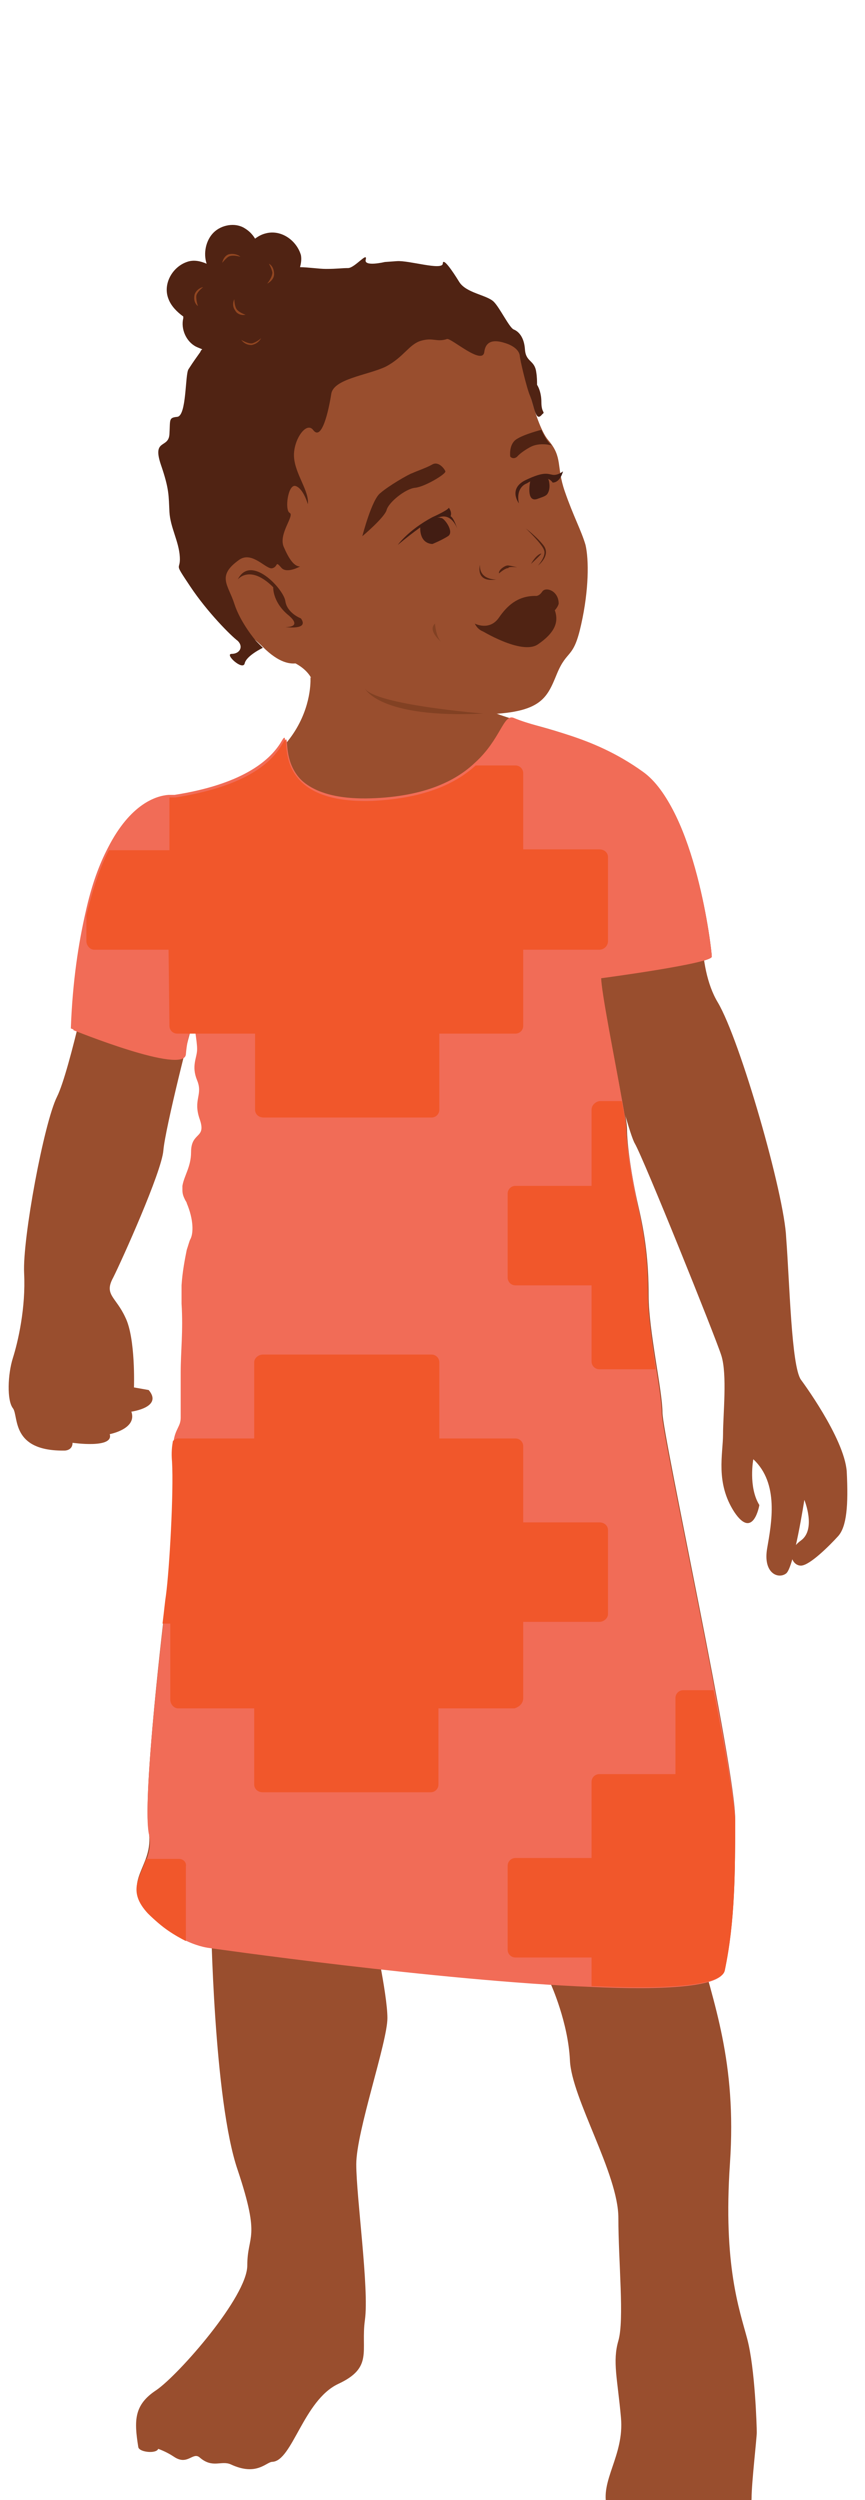 <svg width="100" height="289" viewBox="0 0 100 289" fill="none" xmlns="http://www.w3.org/2000/svg">
<g filter="url(#filter0_i_431_322)">
<path d="M92.588 155.487C92.588 155.487 97.588 162.187 97.888 166.087C98.088 169.987 97.888 172.487 96.888 173.587C95.888 174.687 93.588 176.987 92.588 176.987C91.588 176.987 90.788 175.387 92.588 174.087C94.388 172.787 92.988 169.387 92.988 169.387C92.988 169.387 91.788 177.187 90.888 177.887C89.988 178.587 88.188 177.887 88.688 174.987C89.188 172.087 90.088 167.487 87.088 164.687C87.088 164.687 86.488 167.887 87.788 169.987C87.788 169.987 87.088 174.087 84.888 170.787C82.688 167.387 83.588 164.087 83.588 161.787C83.588 159.487 84.088 154.887 83.388 152.687C82.688 150.487 74.388 129.887 73.388 128.187C72.388 126.487 67.988 108.587 67.988 105.287C67.988 101.987 81.288 100.287 81.288 100.287C81.288 100.287 80.388 107.587 82.988 111.887C85.588 116.287 90.688 134.087 90.888 139.087C91.288 144.287 91.488 153.887 92.588 155.487Z" fill="#994E2E"/>
<path d="M43.088 218.887C43.088 218.887 44.788 226.487 44.788 229.287C44.788 232.087 41.188 242.387 41.188 246.187C41.188 249.987 42.688 260.587 42.188 264.187C41.688 267.787 43.188 269.687 39.088 271.587C35.088 273.487 33.788 280.487 31.488 280.587C30.788 280.587 29.688 282.287 26.688 280.887C25.588 280.387 24.588 281.387 23.088 280.087C22.288 279.387 21.688 281.087 20.088 279.987C19.188 279.387 18.288 279.087 18.288 279.087C18.088 279.687 16.088 279.487 15.988 278.887C15.488 275.787 15.488 273.987 18.088 272.287C20.688 270.487 28.588 261.487 28.588 257.887C28.588 254.287 30.188 254.987 27.488 246.887C24.688 238.787 24.388 217.687 24.388 217.687L43.088 218.887Z" fill="#994E2E"/>
<path d="M63.688 225.387C63.688 225.387 65.688 229.787 65.888 234.187C66.088 238.587 71.488 247.287 71.488 252.387C71.488 257.487 72.188 264.187 71.488 266.587C70.788 268.987 71.388 270.987 71.788 275.487C72.188 279.887 69.288 282.787 70.188 285.887C71.088 288.987 74.888 288.787 75.088 288.087C75.088 288.087 77.988 288.687 78.188 287.587C78.188 287.587 80.588 288.687 82.188 287.987C82.188 287.987 85.088 287.187 84.988 286.187C84.988 286.187 86.888 286.587 86.888 284.787C86.888 282.987 87.488 277.887 87.488 277.187C87.488 276.487 87.288 269.787 86.388 266.387C85.488 262.987 83.588 257.887 84.388 246.087C85.188 234.287 82.488 227.587 80.588 220.187C78.588 212.887 62.288 221.287 63.688 225.387Z" fill="#994E2E"/>
<path d="M39.988 27.787C39.988 27.787 52.588 26.987 59.988 35.387C60.788 36.287 59.688 36.187 60.288 37.287C60.288 37.287 61.688 44.887 63.388 46.887C65.088 48.887 64.288 49.887 65.288 52.787C66.288 55.687 67.188 57.287 67.688 58.987C68.088 60.687 68.088 64.187 67.188 68.187C66.288 72.287 65.588 70.987 64.388 73.887C63.188 76.787 62.588 78.587 54.988 78.587C54.988 78.587 47.988 77.887 45.788 77.887C43.588 77.887 37.688 74.087 37.188 72.787L35.888 71.687C35.888 71.687 34.088 74.487 30.388 70.787C27.388 67.787 22.988 66.887 21.688 59.287C20.388 51.787 18.688 49.587 20.888 45.187C23.088 40.687 25.788 35.387 27.988 33.687C30.088 31.987 32.888 28.687 39.988 27.787Z" fill="#994E2E"/>
<path d="M62.588 42.487C62.588 41.487 62.288 40.787 62.088 40.487C62.088 40.087 62.088 39.587 61.988 38.987C61.788 37.587 60.788 37.887 60.688 36.387C60.588 34.887 59.888 34.287 59.388 34.087C58.888 33.887 57.788 31.587 57.088 30.887C56.288 30.087 53.888 29.887 53.088 28.587C52.288 27.287 51.188 25.687 51.188 26.487C51.088 27.287 47.288 26.087 45.888 26.187L44.488 26.287C44.488 26.287 41.988 26.887 42.288 25.987C42.488 25.087 41.088 26.887 40.288 26.987C39.488 26.987 38.988 27.087 37.688 27.087C36.888 27.087 35.588 26.887 34.688 26.887C34.788 26.487 34.888 25.987 34.788 25.487C34.288 23.787 32.488 22.487 30.688 22.987C30.288 23.087 29.888 23.287 29.488 23.587C29.188 23.087 28.788 22.687 28.288 22.387C27.188 21.687 25.588 21.987 24.688 22.887C23.788 23.787 23.488 25.287 23.888 26.487C23.188 26.187 22.388 25.987 21.588 26.287C19.888 26.887 18.788 28.887 19.488 30.587C19.788 31.387 20.488 32.087 21.188 32.587C21.188 32.687 21.188 32.787 21.188 32.787C20.888 33.987 21.488 35.487 22.688 36.087C22.888 36.187 23.188 36.287 23.388 36.387C23.188 36.487 23.188 36.687 23.088 36.787C22.088 38.187 22.188 38.087 21.788 38.687C21.388 39.287 21.588 44.087 20.488 44.187C19.488 44.287 19.688 44.487 19.588 46.187C19.488 47.887 17.588 46.687 18.588 49.687C19.588 52.587 19.488 53.287 19.588 55.187C19.688 56.987 20.688 58.587 20.788 60.387C20.888 62.087 19.988 60.787 21.988 63.787C23.988 66.787 26.688 69.487 27.488 70.087C28.188 70.787 27.688 71.587 26.788 71.587C25.888 71.587 28.088 73.587 28.288 72.687C28.488 71.787 30.388 70.887 30.388 70.887L29.588 70.087C29.588 70.087 27.788 67.987 27.088 65.787C26.388 63.587 24.988 62.587 27.688 60.687C29.188 59.687 30.788 61.887 31.488 61.687C32.188 61.487 31.788 60.787 32.488 61.587C33.088 62.387 34.688 61.487 34.688 61.487C33.988 61.487 33.388 60.587 32.788 59.187C32.188 57.687 34.088 55.587 33.488 55.287C32.888 54.987 33.288 51.887 34.188 52.187C35.088 52.487 35.588 54.287 35.588 54.287C35.788 52.787 34.088 50.787 33.988 48.787C33.888 46.887 35.388 44.687 36.188 45.687C37.188 47.087 37.988 43.487 38.288 41.587C38.488 39.787 42.488 39.387 44.588 38.387C46.688 37.287 47.288 35.787 48.688 35.387C50.088 34.987 50.488 35.587 51.688 35.187C52.188 35.087 55.788 38.287 55.988 36.687C56.188 35.087 57.588 35.387 58.488 35.687C59.388 35.987 59.988 36.487 60.088 37.087C60.088 37.487 60.888 40.887 61.288 41.787C61.488 42.287 61.688 43.187 61.888 43.687C62.088 44.187 62.288 44.387 62.688 43.887C63.088 43.587 62.588 43.787 62.588 42.487Z" fill="#502313"/>
<path d="M30.188 35.087C29.988 35.487 29.588 35.787 29.088 35.887C28.588 35.887 28.188 35.687 27.888 35.287C27.888 35.287 28.688 35.787 29.188 35.687C29.788 35.487 30.188 35.087 30.188 35.087Z" fill="#924621"/>
<path d="M25.688 26.387C25.788 25.887 26.088 25.487 26.488 25.387C26.888 25.287 27.488 25.387 27.788 25.687C27.788 25.687 26.888 25.387 26.388 25.687C26.088 25.887 25.688 26.387 25.688 26.387Z" fill="#924621"/>
<path d="M31.088 26.487C31.488 26.687 31.688 27.187 31.688 27.687C31.688 28.187 31.288 28.587 30.888 28.787C30.888 28.787 31.488 28.087 31.488 27.487C31.388 26.987 31.088 26.487 31.088 26.487Z" fill="#924621"/>
<path d="M22.888 31.387C22.488 31.087 22.388 30.587 22.488 30.087C22.588 29.687 22.988 29.287 23.488 29.187C23.488 29.187 22.688 29.787 22.688 30.287C22.688 30.887 22.888 31.387 22.888 31.387Z" fill="#924621"/>
<path d="M28.388 32.387C27.888 32.487 27.388 32.287 27.188 31.887C26.888 31.487 26.888 30.987 27.088 30.587C27.088 30.587 27.088 31.587 27.488 31.887C27.788 32.187 28.388 32.387 28.388 32.387Z" fill="#924621"/>
<path d="M59.988 54.187C59.988 54.187 58.688 52.487 60.788 51.487C62.888 50.487 63.288 50.787 63.888 50.887C64.488 50.987 65.088 50.487 65.088 50.487C65.088 50.487 64.788 51.787 63.888 51.787C63.888 51.787 63.188 50.487 60.888 51.887C60.888 51.887 59.588 52.287 59.988 54.187Z" fill="#421D13"/>
<path d="M45.988 58.987C45.988 58.987 47.188 57.287 49.988 55.787C49.988 55.787 51.788 54.987 51.888 54.687C51.888 54.687 52.288 55.187 52.088 55.687C52.088 55.687 52.388 55.687 52.888 57.187C52.888 57.187 52.288 55.287 50.788 55.787C50.788 55.787 50.088 55.587 45.988 58.987Z" fill="#421D13"/>
<path d="M55.488 61.287C55.488 61.287 54.888 63.387 57.388 62.987C57.388 62.987 55.388 63.087 55.488 61.287Z" fill="#502313"/>
<path d="M62.188 61.387C62.188 61.387 63.788 60.187 62.788 58.987C61.988 57.987 60.788 57.087 60.788 57.087C60.788 57.087 62.688 58.887 62.888 59.587C63.188 60.287 62.188 61.387 62.188 61.387Z" fill="#502313"/>
<path d="M61.388 61.187C61.388 61.187 61.988 60.087 62.588 59.987C62.588 59.987 62.588 60.087 61.388 61.187Z" fill="#502313"/>
<path d="M59.788 61.587C59.788 61.587 58.688 61.287 58.588 61.387C58.388 61.387 57.588 61.887 57.688 62.287C57.688 62.287 58.488 61.587 58.788 61.687C58.688 61.587 58.988 61.487 59.788 61.587Z" fill="#502313"/>
<path d="M61.288 51.687C61.288 51.687 60.788 54.087 62.088 53.687C62.588 53.487 63.088 53.387 63.288 53.087C63.688 52.487 63.488 51.587 63.388 51.387C63.088 50.987 61.688 50.887 61.288 51.687Z" fill="#421D13"/>
<path d="M48.588 56.887C48.588 56.887 48.388 58.787 49.988 58.887C49.988 58.887 50.988 58.487 51.788 57.987C52.588 57.487 51.288 55.787 50.988 55.887C50.688 55.787 49.888 55.587 48.588 56.887Z" fill="#421D13"/>
<path d="M55.488 68.787C55.488 68.787 60.288 71.787 62.188 70.487C64.088 69.187 64.588 67.987 64.188 66.687C63.788 65.387 60.388 67.187 60.388 67.187C60.388 67.187 55.688 68.787 55.488 68.787Z" fill="#502313"/>
<path d="M54.888 68.087C54.888 68.087 56.588 68.987 57.688 67.387C58.588 66.087 59.788 64.887 61.888 64.887C61.888 64.887 62.288 64.987 62.688 64.387C63.088 63.787 64.588 64.287 64.588 65.787C64.588 65.787 64.488 66.287 63.888 66.787C63.888 66.787 63.888 66.087 63.588 66.287C63.288 66.487 61.888 67.387 60.788 67.487C60.088 67.487 56.188 70.687 54.888 68.087Z" fill="#502313"/>
<path d="M32.988 68.487C32.988 68.487 35.788 68.887 34.788 67.487C34.788 67.487 33.188 66.887 32.988 65.487C32.788 64.087 28.988 59.987 27.488 62.987C27.488 62.987 28.888 61.187 31.588 63.887C31.588 63.887 31.488 65.487 33.188 66.987C35.188 68.587 32.988 68.487 32.988 68.487Z" fill="#502313"/>
<path d="M58.988 48.787C58.988 48.787 58.788 47.387 59.688 46.787C60.588 46.187 62.588 45.687 62.588 45.687C62.588 45.687 63.188 47.087 63.788 47.487C63.788 47.487 62.388 47.087 61.288 47.687C60.188 48.287 59.788 48.787 59.788 48.787C59.788 48.787 59.388 49.187 58.988 48.787Z" fill="#502313"/>
<path d="M41.888 57.987C41.888 57.987 44.388 55.887 44.688 54.987C44.888 54.087 46.888 52.487 47.988 52.387C49.088 52.287 51.588 50.787 51.488 50.487C51.388 50.187 50.688 49.287 49.988 49.687C49.288 50.087 48.088 50.487 47.688 50.687C47.288 50.787 44.888 52.187 43.988 52.987C42.988 53.687 41.888 57.987 41.888 57.987Z" fill="#502313"/>
<path d="M50.288 68.087C50.288 68.087 50.388 69.587 50.988 70.187C50.988 70.187 49.388 68.887 50.288 68.087Z" fill="#824123"/>
<path d="M76.588 159.287C76.588 156.787 74.988 149.787 74.988 145.787C74.988 141.787 74.588 138.787 73.788 135.387C72.988 131.887 72.488 128.287 72.488 126.487C72.488 124.687 69.588 111.387 69.588 109.087C69.588 109.087 82.288 107.387 82.288 106.587C82.288 105.787 80.388 89.587 74.388 85.387C68.388 81.187 62.988 80.187 59.488 79.187C58.188 78.787 57.288 78.487 56.688 78.187C56.688 78.187 56.688 78.087 56.788 78.087C59.388 74.487 30.288 67.387 32.588 72.087C32.588 72.087 34.988 72.587 35.988 74.387C35.888 74.287 35.888 74.287 35.888 74.287C35.888 74.287 36.788 85.487 20.288 88.087C20.288 88.087 11.988 88.087 10.888 106.387C10.888 106.387 8.088 119.787 6.588 122.787C5.088 125.787 2.588 139.187 2.788 143.187C2.988 147.187 2.088 151.087 1.488 152.987C0.888 154.887 0.788 157.887 1.488 158.787C2.188 159.687 1.188 163.787 7.488 163.687C7.488 163.687 8.388 163.687 8.388 162.787C8.388 162.787 13.188 163.487 12.688 161.787C12.688 161.787 15.888 161.187 15.188 159.187C15.188 159.187 18.888 158.687 17.188 156.687L15.488 156.387C15.488 156.387 15.688 150.687 14.488 148.287C13.388 145.887 11.988 145.687 13.088 143.687C14.088 141.687 18.688 131.487 18.888 128.987C19.088 126.487 22.188 114.187 22.388 113.987C22.588 113.687 22.988 116.287 22.988 117.287C22.988 118.287 22.288 119.187 22.988 120.887C23.688 122.587 22.488 123.087 23.288 125.387C24.088 127.687 22.288 126.787 22.288 129.187C22.288 131.587 20.588 132.587 21.488 134.587C22.488 136.587 22.488 138.387 22.088 139.187C21.688 139.987 20.888 143.287 21.088 146.487C21.288 149.687 20.988 151.987 20.988 154.487V159.687C20.988 161.087 19.888 161.087 19.988 164.687C20.188 168.187 19.688 177.087 19.288 180.087C18.888 183.087 16.488 203.487 17.188 207.687C17.888 211.887 13.788 213.387 17.188 216.987C20.588 220.587 34.888 205.087 34.888 205.087C34.888 205.087 82.588 229.287 83.788 223.687C84.988 218.087 84.988 212.087 84.988 206.287C85.088 200.687 76.588 161.887 76.588 159.287Z" fill="#994E2E"/>
<path d="M12.088 152.487L11.288 149.187C11.288 149.187 12.888 151.387 12.788 153.687L12.088 152.487Z" fill="#994E2E"/>
<path d="M55.888 78.487C55.888 78.487 43.388 77.487 42.188 75.587C42.188 75.587 43.788 79.087 55.888 78.487Z" fill="#824123"/>
<path d="M43.088 88.487C30.188 88.887 34.288 79.187 32.688 81.987C31.288 84.387 27.988 86.887 20.388 88.087C20.388 88.087 9.888 86.287 8.488 115.087C8.488 115.087 21.288 120.287 21.488 117.887C21.688 115.487 22.288 114.487 22.488 114.187C22.688 113.887 23.088 116.487 23.088 117.487C23.088 118.487 22.388 119.387 23.088 121.087C23.788 122.787 22.588 123.287 23.388 125.587C24.188 127.887 22.388 126.987 22.388 129.387C22.388 131.787 20.688 132.787 21.588 134.787C22.588 136.787 22.588 138.587 22.188 139.387C21.788 140.187 20.988 143.487 21.188 146.687C21.388 149.887 21.088 152.187 21.088 154.687V159.887C21.088 161.287 19.988 161.287 20.088 164.787C20.288 168.287 19.788 177.187 19.388 180.187C18.988 183.287 16.588 203.587 17.288 207.787C17.988 211.987 13.888 213.487 17.288 217.087C20.688 220.687 24.288 221.087 24.288 221.087C24.288 221.087 82.688 229.387 83.788 223.787C84.888 218.187 84.988 212.187 84.988 206.387C84.988 200.587 76.488 161.787 76.488 159.287C76.488 156.787 74.888 149.787 74.888 145.787C74.888 141.787 74.488 138.887 73.688 135.387C72.888 131.887 72.388 128.287 72.388 126.487C72.388 124.687 69.488 111.387 69.488 109.087C69.488 109.087 82.288 107.387 82.288 106.587C82.288 105.787 80.388 89.587 74.388 85.387C68.388 81.187 62.788 80.587 59.488 79.187C57.588 78.387 57.988 87.987 43.088 88.487Z" fill="#F16C57"/>
<path d="M84.888 206.487C84.888 212.287 84.888 218.287 83.688 223.887C83.288 225.687 76.888 226.087 68.288 225.687C50.688 224.987 24.188 221.187 24.188 221.187C24.188 221.187 23.088 221.087 21.588 220.387C20.288 219.787 18.688 218.887 17.188 217.187C14.788 214.587 16.188 213.087 16.988 210.887C17.288 209.987 17.488 209.087 17.188 207.887C16.588 204.487 18.088 190.387 18.888 183.587C19.088 181.987 19.188 180.887 19.288 180.287C19.688 177.287 20.188 168.387 19.988 164.887C19.888 163.787 19.988 163.087 20.088 162.487C20.288 161.187 20.888 160.887 20.888 159.887V154.687C20.888 152.187 21.188 149.887 20.988 146.687C20.988 145.987 20.988 145.287 20.988 144.587C21.088 142.987 21.388 141.487 21.588 140.487C21.788 139.887 21.888 139.487 21.988 139.287C22.388 138.587 22.388 136.987 21.588 135.087C21.588 134.987 21.488 134.887 21.388 134.687C21.188 134.287 21.088 133.987 21.088 133.587V133.087C21.288 131.887 22.088 130.887 22.088 129.187C22.088 126.787 23.888 127.687 23.088 125.387C22.288 123.087 23.488 122.587 22.788 120.887C22.088 119.187 22.788 118.287 22.788 117.287C22.788 116.787 22.688 116.087 22.588 115.387C22.488 114.587 22.288 113.787 22.188 113.987C22.088 114.187 21.788 114.587 21.588 115.387C21.388 115.987 21.288 116.687 21.188 117.687C20.988 120.187 8.188 114.887 8.188 114.887C8.388 109.387 9.088 104.987 9.888 101.487C10.588 98.287 11.488 95.887 12.488 93.987C15.088 88.887 18.088 87.987 19.488 87.887C19.988 87.887 20.188 87.887 20.188 87.887C27.788 86.687 31.088 84.087 32.488 81.787C34.088 78.987 29.988 88.687 42.888 88.287C49.188 88.087 52.788 86.187 54.888 84.187C57.888 81.487 58.188 78.487 59.388 78.987C62.688 80.387 68.288 80.887 74.288 85.187C80.288 89.387 82.188 105.687 82.188 106.387C82.188 107.187 69.488 108.887 69.488 108.887C69.488 110.587 71.088 118.487 71.888 123.087C72.188 124.687 72.388 125.887 72.388 126.287C72.388 127.987 72.988 131.687 73.688 135.187C74.488 138.687 74.888 141.587 74.888 145.587C74.888 147.887 75.388 151.287 75.788 154.087C76.088 156.187 76.388 157.987 76.388 159.087C76.388 160.687 79.988 177.787 82.488 191.087C83.888 198.487 84.888 204.487 84.888 206.487Z" fill="#F16C57"/>
<path d="M19.588 114.587C19.588 115.087 19.988 115.487 20.488 115.487H29.488V124.287C29.488 124.787 29.888 125.187 30.488 125.187H49.888C50.388 125.187 50.788 124.787 50.788 124.287V115.487H59.588C60.088 115.487 60.488 115.087 60.488 114.587V105.787H69.288C69.788 105.787 70.288 105.387 70.288 104.787V95.087C70.288 94.587 69.888 94.187 69.288 94.187H60.488V85.387C60.488 84.887 60.088 84.487 59.588 84.487H54.988C52.788 86.487 49.288 88.287 42.988 88.587C30.088 88.987 34.188 79.287 32.588 82.087C31.188 84.487 27.888 86.987 20.288 88.187C20.288 88.187 20.088 88.187 19.588 88.187V94.287H12.588C11.588 96.187 10.788 98.587 9.988 101.787V104.787C9.988 105.287 10.388 105.787 10.888 105.787H19.488L19.588 114.587Z" fill="#F1572B"/>
<path d="M82.488 191.387H78.988C78.488 191.387 78.088 191.787 78.088 192.287V201.087H69.288C68.788 201.087 68.388 201.487 68.388 201.987V210.787H59.588C59.088 210.787 58.688 211.187 58.688 211.687V221.387C58.688 221.887 59.088 222.287 59.588 222.287H68.388V225.587C76.988 225.987 83.388 225.587 83.788 223.787C84.988 218.187 84.988 212.187 84.988 206.387C84.888 204.487 83.888 198.487 82.488 191.387Z" fill="#F1572B"/>
<path d="M68.388 124.287V133.087H59.588C59.088 133.087 58.688 133.487 58.688 133.987V143.687C58.688 144.187 59.088 144.587 59.588 144.587H68.388V153.387C68.388 153.887 68.788 154.287 69.288 154.287H75.788C75.388 151.387 74.888 148.087 74.888 145.787C74.888 141.687 74.488 138.887 73.688 135.387C72.888 131.887 72.388 128.287 72.388 126.487C72.388 126.087 72.188 124.887 71.888 123.287H69.288C68.788 123.387 68.388 123.787 68.388 124.287Z" fill="#F1572B"/>
<path d="M60.488 192.287V183.487H69.288C69.788 183.487 70.288 183.087 70.288 182.587V172.887C70.288 172.387 69.888 171.987 69.288 171.987H60.488V163.187C60.488 162.687 60.088 162.287 59.588 162.287H50.788V153.487C50.788 152.987 50.388 152.587 49.888 152.587H30.388C29.888 152.587 29.388 152.987 29.388 153.487V162.287H20.588C20.488 162.287 20.388 162.287 20.288 162.387C20.188 162.387 20.088 162.487 19.988 162.587C19.888 163.187 19.788 163.887 19.888 164.987C20.088 168.487 19.588 177.387 19.188 180.387C19.088 180.987 18.988 182.087 18.788 183.687H19.688V192.487C19.688 192.987 20.088 193.487 20.588 193.487H29.388V202.287C29.388 202.787 29.788 203.187 30.388 203.187H49.788C50.288 203.187 50.688 202.787 50.688 202.287V193.487H59.488C60.088 193.287 60.488 192.887 60.488 192.287Z" fill="#F1572B"/>
<path d="M20.688 210.887H16.888C16.188 213.087 14.688 214.587 17.088 217.187C18.688 218.787 20.288 219.787 21.488 220.387V211.787C21.588 211.287 21.188 210.887 20.688 210.887Z" fill="#F1572B"/>
</g>
<defs>
<filter id="filter0_i_431_322" x="1" y="22" width="96.957" height="270.518" filterUnits="userSpaceOnUse" color-interpolation-filters="sRGB">
<feFlood flood-opacity="0" result="BackgroundImageFix"/>
<feBlend mode="normal" in="SourceGraphic" in2="BackgroundImageFix" result="shape"/>
<feColorMatrix in="SourceAlpha" type="matrix" values="0 0 0 0 0 0 0 0 0 0 0 0 0 0 0 0 0 0 127 0" result="hardAlpha"/>
<feOffset dy="4"/>
<feGaussianBlur stdDeviation="2"/>
<feComposite in2="hardAlpha" operator="arithmetic" k2="-1" k3="1"/>
<feColorMatrix type="matrix" values="0 0 0 0 0 0 0 0 0 0 0 0 0 0 0 0 0 0 0.25 0"/>
<feBlend mode="normal" in2="shape" result="effect1_innerShadow_431_322"/>
</filter>
</defs>
</svg>

